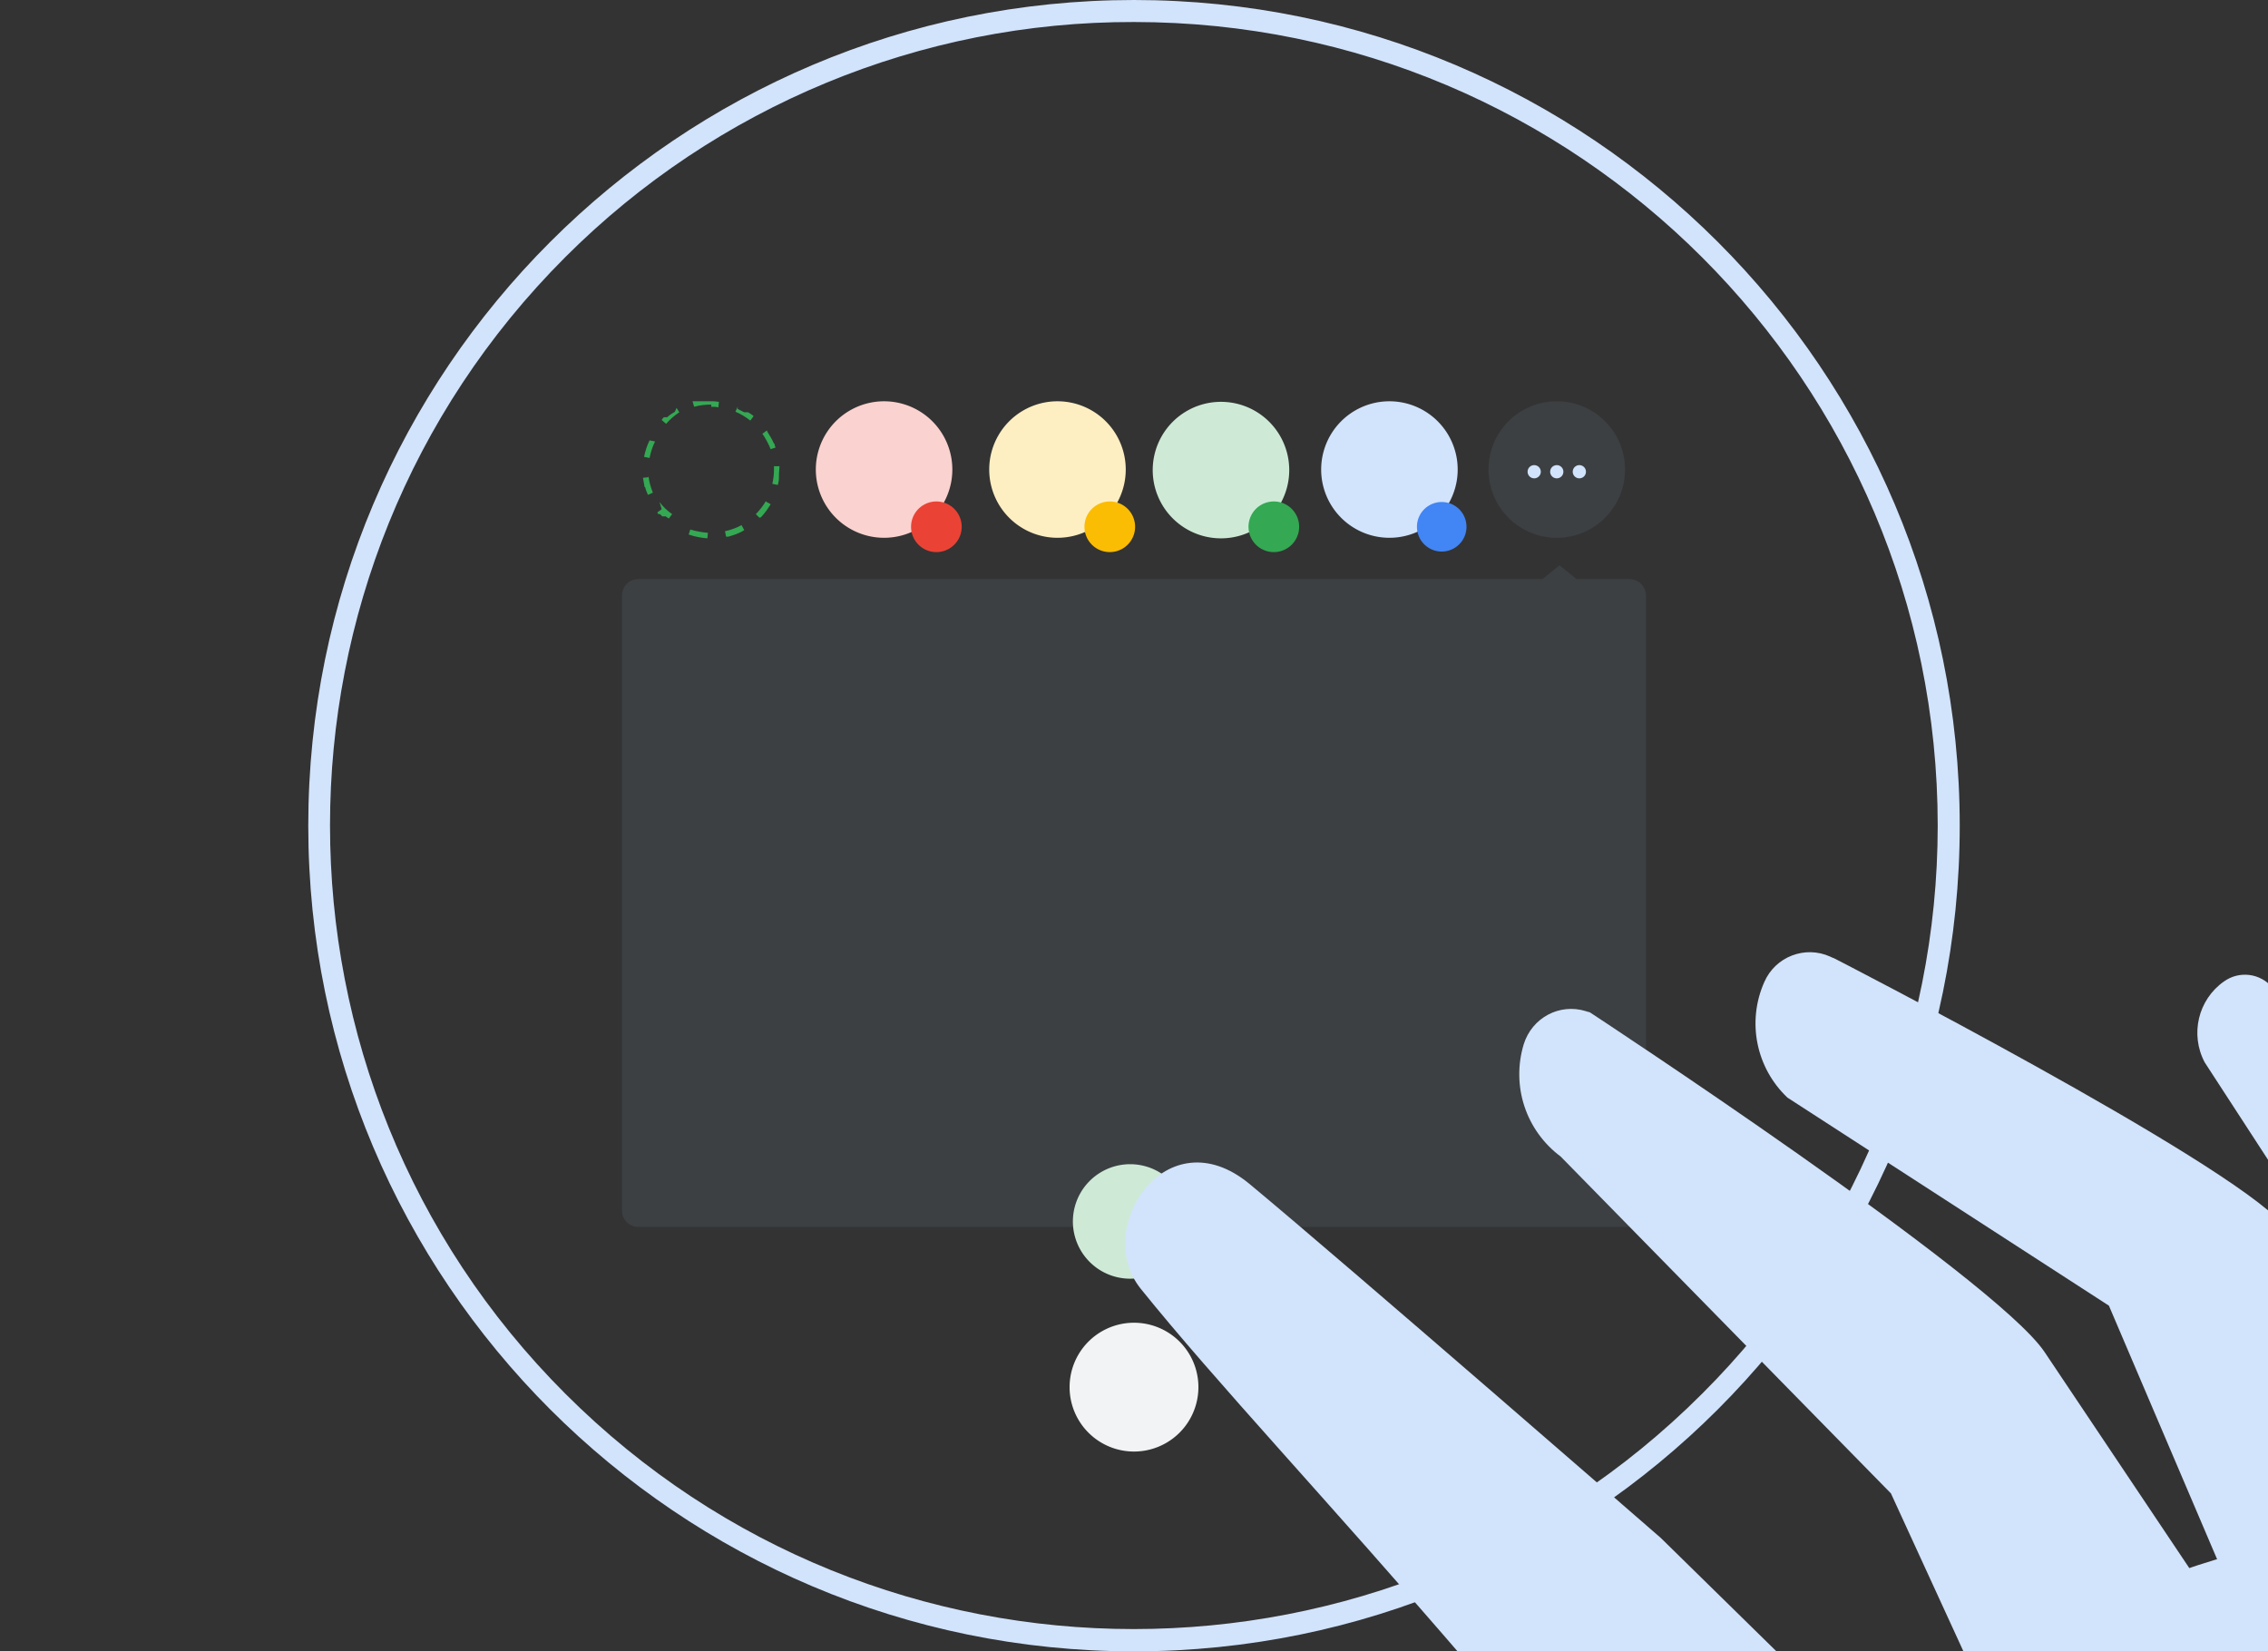 <?xml version="1.0" encoding="utf-8" ?>
<svg baseProfile="full" height="300.0" version="1.1" viewBox="0 0 412.0 300.0" width="412.0" xmlns="http://www.w3.org/2000/svg" xmlns:ev="http://www.w3.org/2001/xml-events" xmlns:xlink="http://www.w3.org/1999/xlink"><rect x="0" y="0" width="412.0" height="300.0" fill="#333333" stroke="none"/><defs /><path d="M296,105.2h-9.6l-3.1,-2.5l-3.1,2.5H116c-1.7,0 -3,1.3 -3,3v111.7c0,1.7 1.3,3 3,3h180c1.7,0 3,-1.3 3,-3V108.2C299,106.6 297.7,105.2 296,105.2C296,105.2 296,105.2 296,105.2z" fill="#3c4043" fill-opacity="1.0" /><path d="M252.4,85.3m-12.4,0a12.4,12.4 0,1 1,24.8 0a12.4,12.4 0,1 1,-24.8 0" fill="#d2e3fc" fill-opacity="1.0" /><path d="M261.9,95.7m-4.5,0a4.5,4.5 0,1 1,9 0a4.5,4.5 0,1 1,-9 0" fill="#4285f4" fill-opacity="1.0" /><path d="M160.6,85.3m-12.4,0a12.4,12.4 0,1 1,24.8 0a12.4,12.4 0,1 1,-24.8 0" fill="#fad2cf" fill-opacity="1.0" /><path d="M170.1,95.7m-4.6,0a4.6,4.6 0,1 1,9.2 0a4.6,4.6 0,1 1,-9.2 0" fill="#ea4335" fill-opacity="1.0" /><path d="M192.1,85.3m-12.4,0a12.4,12.4 0,1 1,24.8 0a12.4,12.4 0,1 1,-24.8 0" fill="#feefc3" fill-opacity="1.0" /><path d="M221.8,85.4m-12.4,0a12.4,12.4 0,1 1,24.8 0a12.4,12.4 0,1 1,-24.8 0" fill="#ceead6" fill-opacity="1.0" /><path d="M201.6,95.7m-4.6,0a4.6,4.6 0,1 1,9.2 0a4.6,4.6 0,1 1,-9.2 0" fill="#fbbc04" fill-opacity="1.0" /><path d="M231.4,95.7m-4.6,0a4.6,4.6 0,1 1,9.2 0a4.6,4.6 0,1 1,-9.2 0" fill="#34a853" fill-opacity="1.0" /><path d="M282.8,85.3m-12.4,0a12.4,12.4 0,1 1,24.8 0a12.4,12.4 0,1 1,-24.8 0" fill="#3c4043" fill-opacity="1.0" /><path d="M278.7,85.7m-1.2,0a1.2,1.2 0,1 1,2.4 0a1.2,1.2 0,1 1,-2.4 0" fill="#d2e3fc" fill-opacity="1.0" /><path d="M282.8,85.7m-1.2,0a1.2,1.2 0,1 1,2.4 0a1.2,1.2 0,1 1,-2.4 0" fill="#d2e3fc" fill-opacity="1.0" /><path d="M286.9,85.7m-1.2,0a1.2,1.2 0,1 1,2.4 0a1.2,1.2 0,1 1,-2.4 0" fill="#d2e3fc" fill-opacity="1.0" /><path d="M129.2,72.9h-3.4l0.3,1c1,-0.3 2.1,-0.4 3.2,-0.4v-1V72.9zM122.6,74.8c-0.5,0.3 -1,0.6 -1.4,1l0,0l0,0l0,0l0,0h-0.6l0,0l0,0l0,0l0,0l0,0l0,0c-0.2,0.2 -0.3,0.3 -0.4,0.5l0.8,0.7c0.7,-0.8 1.5,-1.5 2.4,-2.1l-0.5,-0.8L122.6,74.8zM118,80L118,80L118,80L118,80L118,80L118,80L118,80L118,80c-0.5,1 -0.8,2 -1,3l1,0.2c0.2,-1 0.5,-2 1,-3L118,80zM117.8,86.7l-1,0.1c0.1,0.6 0.2,1.1 0.3,1.7l0,0l0,0h0.1l0,0l0,0l0,0l0,0c0.1,0.5 0.3,0.9 0.5,1.4l0.9,-0.4c-0.4,-1 -0.7,-2 -0.8,-3.1L117.8,86.7zM120.2,92.5l-0.8,0.6l0.2,0.3l0,0l0,0l0,0l0,0h0.3l0,0l0,0l0,0l0,0l0,0l0,0l0,0l0,0l0.4,0.4l0,0l0,0l0,0l0,0h0.1l0,0l0,0l0,0l0,0l0,0h0.5l0,0l0,0l0,0l0,0l0,0l0,0l0.6,0.4l0.6,-0.8c-0.9,-0.6 -1.7,-1.4 -2.3,-2.2L120.2,92.5zM125.4,96.2l-0.3,0.9c1.1,0.4 2.2,0.6 3.4,0.7l0.1,-1C127.5,96.7 126.4,96.5 125.4,96.2zM134.7,95.4c-0.9,0.5 -2,0.9 -3,1.1l0.2,1h0.4c1,-0.3 2,-0.6 2.9,-1.2l-0.5,-0.9L134.7,95.4zM139.2,90.9c-0.5,0.9 -1.2,1.8 -1.9,2.5l0.7,0.7v-0.1h0.2l0,0l0,0c0.7,-0.7 1.3,-1.6 1.8,-2.4l-0.9,-0.5L139.2,90.9zM141.6,84.7h-1c0,0.2 0,0.4 0,0.6c0,0.9 -0.1,1.7 -0.3,2.6l1,0.2c0.1,-0.4 0.2,-0.8 0.2,-1.2l0,0v-0.1l0,0v-0.1l0,0l0,0l0,0l0,0l0,0l0,0l0,0l0,0l0,0l0,0l0,0l0,0l0,0c0,-0.2 0,-0.3 0,-0.5l0,0L141.6,84.7zM139.3,78.2l-0.8,0.6c0.6,0.9 1.1,1.8 1.5,2.8l0.9,-0.3c-0.1,-0.2 -0.2,-0.4 -0.2,-0.7l0,0l0,0h-0.1l0,0l0,0l0,0l0,0l0,0l0,0c-0.3,-0.7 -0.7,-1.4 -1.1,-2l0,0l0,0l0,0l0,0l0,0l0,0l0,0L139.3,78.2zM134,73.9l-0.4,0.9c1,0.4 1.9,1 2.7,1.6l0.6,-0.8l0,0l0,0l0,0l0,0l0,0c-0.3,-0.3 -0.7,-0.5 -1,-0.7l0,0h-0.1h-0.6c-0.4,-0.2 -0.8,-0.4 -1.2,-0.6L134,73.9zM129.2,72.9v1c0.4,0 0.9,0 1.3,0.1l0.1,-1l-0.9,-0.1L129.2,72.9L129.2,72.9z" fill="#34a853" fill-opacity="1.0" /><path d="M206,252m-11.7,0a11.7,11.7 0,1 1,23.4 0a11.7,11.7 0,1 1,-23.4 0" fill="#f1f3f4" fill-opacity="1.0" /><path d="M201.7,247.7L210.3,256.3" fill="#000000" fill-opacity="0.0" /><path d="M210.3,247.7L201.7,256.3" fill="#000000" fill-opacity="0.0" /><path d="M205.3,221.9m-10.4,0a10.4,10.4 0,1 1,20.8 0a10.4,10.4 0,1 1,-20.8 0" fill="#ceead6" fill-opacity="1.0" /><path d="M481.4,292.2c48,58.3 119.8,125.8 58.6,162.9c-38.7,23.5 -53.9,24 -98.3,33.2c-43.8,9.1 -93.6,-89.8 -101.1,-134.5C329.6,288.6 452.6,257.2 481.4,292.2z" fill="#d2e3fc" fill-opacity="1.0" /><path d="M458.2,320.7l-21.1,-71.4L400.5,193c-2.7,-5.1 -1.2,-11.4 3.5,-14.7l0,0c2.8,-2 6.6,-1.5 8.8,1.1c0,0 40.6,38.4 53.2,61.1l81.5,134.8l-69.9,-39.1L458.2,320.7z" fill="#d2e3fc" fill-opacity="1.0" /><path d="M403.8,184.8l5.4,6.9c1.2,1.5 3.3,1.9 4.9,0.9l3,-1.8" fill="#000000" fill-opacity="0.0" /><path d="M420.9,325.8l-37.8,-88.6l-58.4,-37.8c-5.7,-5.4 -7.4,-13.8 -4.2,-21l0,0c2,-4.6 7.4,-6.7 12,-4.6c0.2,0.1 0.4,0.2 0.7,0.3c0,0 70.7,36.3 81.5,48.3l59.8,95.5l-49.9,24.9L420.9,325.8z" fill="#d2e3fc" fill-opacity="1.0" /><path d="M324.6,183.9l8,6.2c2.1,1.7 5.2,1.4 7,-0.6l2.9,-3.3" fill="#000000" fill-opacity="0.0" /><path d="M392.4,231c3.8,-5.1 9.1,-8.9 15.1,-10.9" fill="#000000" fill-opacity="0.0" /><path d="M401.3,283.8L405.8,292.6" fill="#000000" fill-opacity="0.0" /><path d="M378.2,346.9l-34.7,-75.6l-60,-61.2c-6.3,-4.7 -9,-12.8 -6.7,-20.4l0,0c1.5,-4.8 6.5,-7.5 11.3,-6c0.2,0.1 0.4,0.1 0.7,0.2c0,0 73.5,48.2 82.6,61.7l64.1,95.7l-40.3,23.5L378.2,346.9z" fill="#d2e3fc" fill-opacity="1.0" /><path d="M280.8,196.6l7.6,4.6c2.6,1.6 5.9,1.1 7.9,-1.1l4.1,-4.5" fill="#000000" fill-opacity="0.0" /><path d="M347.5,251c3.8,-5.1 9.1,-8.9 15.1,-10.9" fill="#000000" fill-opacity="0.0" /><path d="M207.2,234.1c-8.8,-11 4.7,-31.5 19.8,-19c17.7,14.7 74.7,64.3 74.7,64.3l103.8,101.8c0,0 -36.4,53.8 -44.5,42.3C287.8,319.3 234.4,267.9 207.2,234.1z" fill="#d2e3fc" fill-opacity="1.0" /><path d="M209.6,226.2l9.3,9.5c1,0.8 3,0.4 3.1,-1c0.2,-2.2 4.6,-6.2 7,-6.6c1.1,-0.3 1.7,-1.4 1.4,-2.4c-0.1,-0.2 -0.2,-0.4 -0.3,-0.6l-4.4,-3.9" fill="#000000" fill-opacity="0.0" /><path d="M284.1,296.2c3.1,-5.5 7.8,-10 13.5,-12.8" fill="#000000" fill-opacity="0.0" /><path d="M206,4c80.6,0 146,65.4 146,146c0,38.7 -15.4,75.9 -42.8,103.2c-57,57 -149.5,57 -206.5,0s-57,-149.5 0,-206.5C130.1,19.3 167.3,3.9 206,4M206,0C123.2,0 56,67.2 56,150s67.2,150 150,150s150,-67.2 150,-150S288.8,0 206,0z" fill="#d2e3fc" fill-opacity="1.0" /></svg>